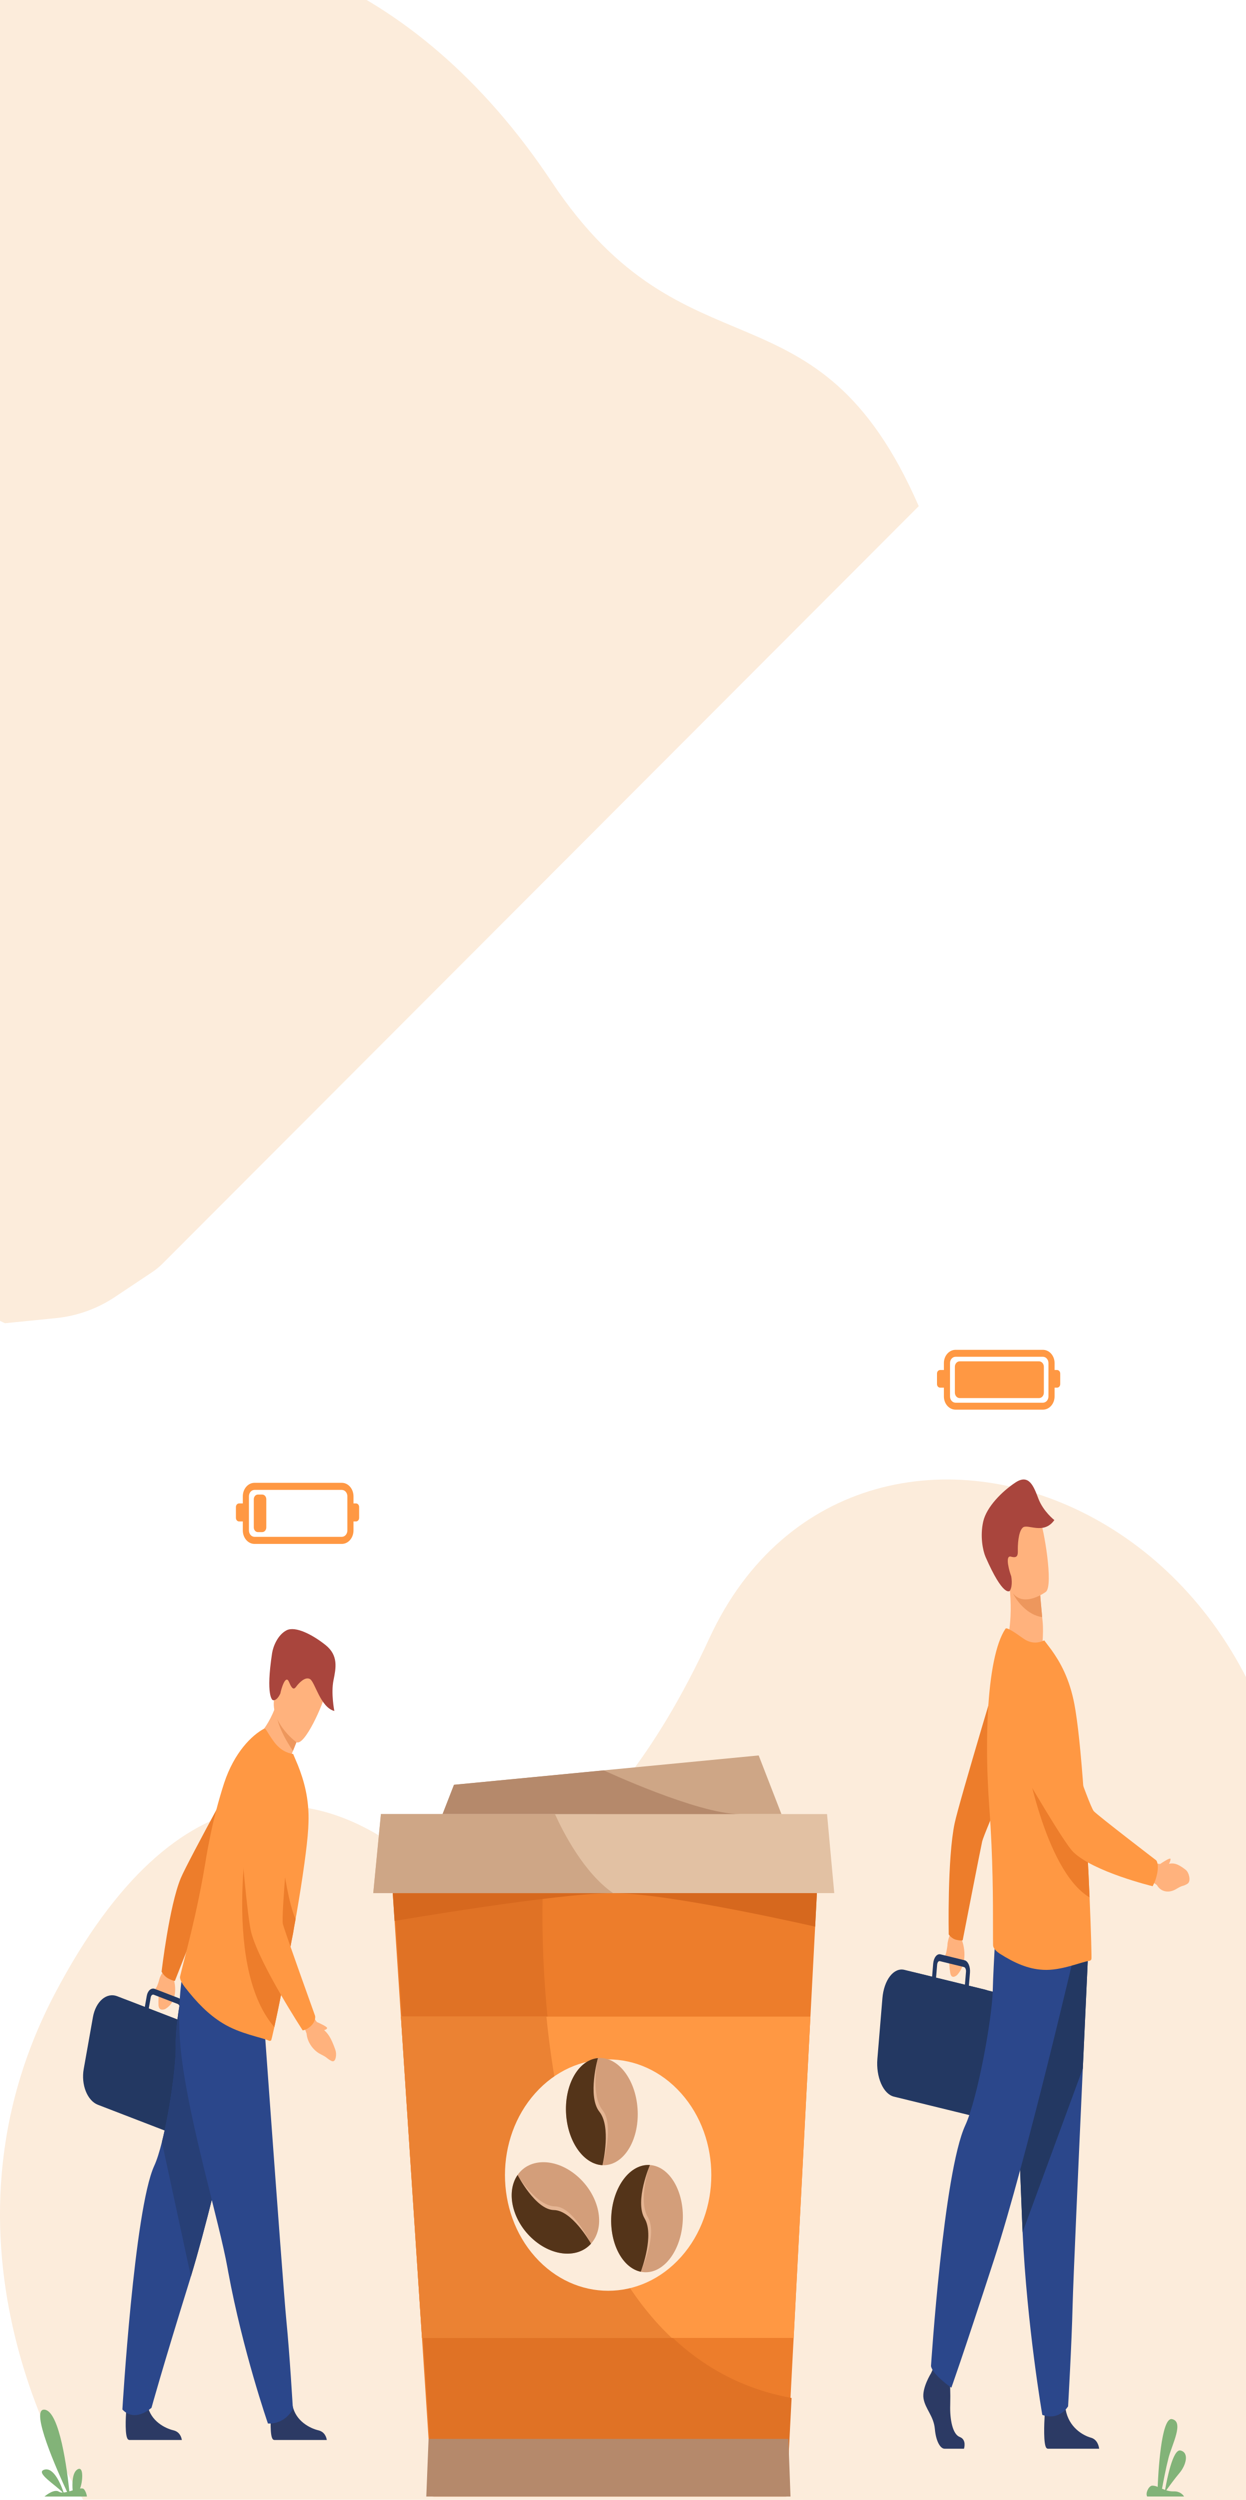 <svg width="375" height="752" viewBox="0 0 375 752" fill="none" xmlns="http://www.w3.org/2000/svg">
<g style="mix-blend-mode:luminosity">
<path d="M1.5 398.001C1.5 398.001 -58.85 371.69 -85.216 288.118C-108.61 213.968 -76.409 189.827 -35.646 190.071C-18.284 190.175 0.457 157.666 -26.41 85.138C-63.049 -13.769 82.288 -71.295 166.06 54.723C206.6 115.706 245.793 81.92 276.51 152.24L48.903 380.095C47.97 381.03 46.946 381.869 45.847 382.602L34.583 390.111C29.275 393.65 23.18 395.832 16.832 396.467L1.5 398.001Z" fill="#FCECDB"/>
</g>
<g style="mix-blend-mode:luminosity">
<path d="M25.02 751.846C25.02 751.846 -25.107 678.739 16.543 599.59C53.498 529.363 96.584 534.164 128.195 562.662C141.658 574.8 180.475 564.158 213.514 492.7C258.569 395.251 414.747 454.354 386.271 604.282C372.49 676.837 428.21 679.474 399.818 752L25.02 751.846Z" fill="#FCECDB"/>
</g>
<path d="M246.767 551.735L246.251 561.741L245.328 579.5L243.908 606.564L238.853 703.218L237.912 721.267L236.381 750.914H130.121L127.003 703.218L120.657 606.564L118.756 577.785L117.889 564.595L117.612 560.315L117.059 551.735H246.767Z" fill="#ED7D2B"/>
<path d="M238.24 721.267L236.709 750.915H130.448L127.33 703.218L120.984 606.564L117.94 560.314L163.452 566.786C163.452 566.786 155.667 706.216 238.24 721.267Z" fill="#E07225"/>
<path d="M243.902 606.562L238.862 703.21H126.997L122.962 641.686L120.66 606.562H243.902Z" fill="#FF9843"/>
<path d="M202.187 703.21H127.004L122.962 641.686L120.66 606.562H164.455C167.557 637.527 176.631 679.159 202.187 703.21Z" fill="#EB8233"/>
<path d="M204.986 678.828C217.113 665.237 217.113 643.202 204.986 629.612C192.86 616.021 173.198 616.021 161.071 629.612C148.944 643.202 148.944 665.237 161.071 678.828C173.198 692.418 192.86 692.418 204.986 678.828Z" fill="#FCECDB"/>
<path d="M173.775 654.565C180.058 660.039 182.19 668.743 178.537 674.01C178.332 674.306 178.11 674.587 177.873 674.852C173.977 679.237 166.474 678.796 160.548 673.633C154.265 668.159 152.133 659.451 155.784 654.187C159.436 648.922 167.492 649.091 173.775 654.565Z" fill="#D39E7A"/>
<path d="M177.873 674.852C173.977 679.237 166.783 678.352 160.856 673.188C154.573 667.714 152.327 659.816 155.979 654.551C155.979 654.551 161.48 663.54 167.047 663.633C172.356 663.72 177.39 674.006 177.873 674.852Z" fill="#E5B593"/>
<path d="M177.873 674.853C173.977 679.238 166.474 678.797 160.548 673.634C154.265 668.16 152.133 659.452 155.784 654.187C155.784 654.187 161.149 664.649 166.716 664.742C172.024 664.829 177.39 674.007 177.873 674.853Z" fill="#543419"/>
<path d="M205.483 668.049C204.999 676.952 199.792 683.838 193.852 683.433C193.518 683.411 193.185 683.365 192.856 683.295C187.427 682.167 183.516 674.979 183.972 666.581C184.456 657.679 189.665 650.79 195.604 651.196C201.545 651.601 205.967 659.147 205.483 668.049Z" fill="#D39E7A"/>
<path d="M192.857 683.296C187.427 682.168 184.018 675.014 184.474 666.616C184.958 657.714 189.507 651.177 195.446 651.582C195.446 651.582 191.932 661.746 195.007 666.948C197.941 671.907 193.207 682.372 192.857 683.296Z" fill="#E5B593"/>
<path d="M192.856 683.295C187.427 682.167 183.516 674.979 183.972 666.581C184.456 657.679 189.665 650.79 195.604 651.196C195.604 651.196 190.928 662.064 194.003 667.266C196.937 672.225 193.206 682.371 192.856 683.295Z" fill="#543419"/>
<path d="M191.873 634.132C192.529 643.02 188.253 650.669 182.321 651.219C181.987 651.25 181.652 651.258 181.318 651.241C175.801 650.994 171.014 644.505 170.395 636.12C169.74 627.232 174.018 619.58 179.948 619.031C185.879 618.482 191.218 625.243 191.873 634.132Z" fill="#D39E7A"/>
<path d="M181.318 651.243C175.801 650.995 171.515 644.46 170.897 636.076C170.241 627.187 173.911 619.989 179.84 619.44C179.84 619.44 177.658 630.061 181.364 634.718C184.899 639.157 181.547 650.272 181.318 651.243Z" fill="#E5B593"/>
<path d="M181.318 651.242C175.801 650.994 171.014 644.505 170.395 636.121C169.74 627.232 174.018 619.58 179.948 619.031C179.948 619.031 176.705 630.537 180.411 635.194C183.946 639.632 181.547 650.271 181.318 651.242Z" fill="#543419"/>
<path d="M237.912 750.907H128.299L128.987 733.573H237.277L237.912 750.907Z" fill="#B5896B"/>
<path d="M246.251 561.74L245.329 579.499C245.329 579.499 201.515 569.41 184.525 569.41C167.534 569.41 118.758 577.784 118.758 577.784L117.89 564.593L246.251 561.74Z" fill="#D6681E"/>
<path d="M251.083 569.412H112.337L114.643 545.636H248.907L251.083 569.412Z" fill="#E2C1A3"/>
<path d="M235.181 545.636H133.2L136.632 536.828L181.701 532.486L228.336 528L235.181 545.636Z" fill="#CEA686"/>
<path d="M222.581 545.636H133.201L136.633 536.829L181.702 532.487C181.702 532.487 209.981 545.636 222.581 545.636Z" fill="#B5896B"/>
<path d="M184.523 569.411H112.336L114.642 545.634H167.016C169.525 551.176 175.797 563.374 184.523 569.411Z" fill="#CEA686"/>
<path d="M289.185 579.946L289.522 583.619C289.522 583.619 291.935 589.717 288.059 594.043C288.059 594.043 286.366 595.636 285.99 593.415C285.613 591.193 285.963 591.98 285.388 588.862C284.813 585.744 285.208 582.578 286.414 581.26L287.249 579.028L289.185 579.946Z" fill="#FFB27D"/>
<path d="M287.787 583.45C289.505 583.839 289.744 583.556 289.744 583.556C289.744 583.556 295.036 556.385 295.597 553.874C296.159 551.362 309.449 520.937 309.449 520.937L302.562 495.922C302.562 495.922 288.659 542 287.31 548.412C285.079 559.006 285.532 581.853 285.532 581.853C286.192 582.708 286.968 583.258 287.787 583.45Z" fill="#ED7D2B"/>
<path d="M285.3 583.952C285.3 583.952 284.983 586.913 284.617 587.788C284.25 588.664 283.896 589.436 284.22 589.86C284.544 590.283 285.889 587.982 285.94 587.51C285.991 587.038 285.3 583.952 285.3 583.952Z" fill="#FFB27D"/>
<path d="M272.211 631.161L296.525 637.11C298.05 637.476 299.597 636.79 300.829 635.203C302.06 633.616 302.876 631.256 303.098 628.64L304.599 610.548C304.812 607.93 304.413 605.273 303.488 603.158C302.564 601.043 301.19 599.643 299.666 599.262L275.352 593.313C273.827 592.948 272.279 593.634 271.048 595.221C269.816 596.808 269 599.167 268.779 601.784L267.277 619.875C267.064 622.494 267.464 625.151 268.388 627.265C269.313 629.38 270.687 630.781 272.211 631.161Z" fill="#233862"/>
<path d="M269.008 630.619L293.279 636.557C294.81 636.924 296.363 636.236 297.599 634.643C298.835 633.05 299.654 630.681 299.876 628.055L301.395 609.754C301.609 607.126 301.208 604.459 300.28 602.336C299.352 600.213 297.973 598.808 296.443 598.426L291.603 597.242L291.926 593.34C291.997 592.472 291.865 591.591 291.559 590.89C291.253 590.19 290.797 589.726 290.292 589.601L283.03 587.824C282.525 587.701 282.012 587.928 281.603 588.454C281.195 588.98 280.925 589.763 280.853 590.63L280.529 594.532L272.172 592.488C270.642 592.121 269.088 592.809 267.852 594.402C266.616 595.995 265.797 598.364 265.575 600.99L264.056 619.29C263.842 621.919 264.243 624.586 265.171 626.708C266.099 628.831 267.478 630.237 269.008 630.619ZM290.407 596.948L281.723 594.824L282.046 590.921C282.068 590.661 282.138 590.419 282.245 590.231C282.353 590.043 282.492 589.919 282.644 589.877C282.715 589.858 282.787 589.856 282.859 589.874L290.121 591.651C290.309 591.697 290.479 591.87 290.594 592.132C290.708 592.393 290.757 592.722 290.731 593.046L290.407 596.948Z" fill="#233862"/>
<path d="M302.756 494.824C302.756 494.824 308.189 502.538 313.48 496.952C313.48 496.952 314.167 491.485 313.788 487.731C313.742 487.269 313.698 486.821 313.656 486.395C313.24 482.163 313.073 479.768 313.073 479.768H313.067C312.788 479.663 303.715 476.343 303.774 476.835C305.126 488.209 302.756 494.824 302.756 494.824Z" fill="#FFB27D"/>
<path d="M304.909 479.291C305.997 481.628 309.327 485.828 313.655 486.392C313.239 482.16 313.071 479.766 313.071 479.766H313.065C312.82 479.73 304.586 478.603 304.909 479.291Z" fill="#ED975D"/>
<path d="M314.794 478.777C314.794 478.777 305.703 485.57 303.326 475.784C300.949 465.998 298.175 460.285 303.879 455.534C309.583 450.784 311.625 453.705 312.881 456.641C314.137 459.577 317.098 476.758 314.794 478.777Z" fill="#FFB27D"/>
<path d="M303.944 478.46C303.829 478.643 301.9 480.358 296.631 468.328C295.804 466.44 294.914 462.074 295.911 457.66C296.907 453.246 301.597 448.56 305.625 445.901C309.653 443.242 311.08 446.96 312.491 450.704C313.972 454.634 317.32 457.207 317.32 457.207C314.087 461.778 309.233 458.194 307.818 459.473C306.403 460.752 306.302 464.979 306.327 466.316C306.352 467.653 306.294 468.789 304.283 468.214C302.272 467.64 303.915 473.073 304.334 474.079C304.334 474.08 304.901 476.932 303.944 478.46Z" fill="#A9453D"/>
<path d="M290.123 736.526H284.279C283.054 736.526 281.693 734.42 281.352 730.564C281.012 726.709 278.493 724.602 277.948 721.446C277.403 718.289 280.195 713.846 280.195 713.846L280.662 712.816L281.148 711.743L285.777 713.612C285.777 713.612 285.891 715.504 285.963 717.915C286.023 719.752 286.029 721.594 285.981 723.432C285.845 727.642 286.668 732.173 288.846 732.992C291.023 733.811 290.123 736.526 290.123 736.526Z" fill="#2C3A64"/>
<path d="M330.808 736.526H315.317C315.204 736.495 315.094 736.44 314.988 736.363C313.954 735.473 314.278 728.674 314.402 726.574C314.426 726.185 314.443 725.957 314.443 725.957C314.443 725.957 319.89 718.476 320.64 724.205C320.664 724.383 320.691 724.558 320.72 724.731V724.734C321.666 730.093 325.892 732.527 328.334 733.206C330.201 733.727 330.684 735.594 330.808 736.526Z" fill="#2C3A64"/>
<path d="M327.686 583.145C327.686 583.145 326.859 600.866 325.886 622.169C324.564 651.106 322.975 686.65 322.818 693.384C322.546 705.077 321.456 723.78 321.456 723.78C321.456 723.78 318.87 728.224 313.694 726.351C313.694 726.351 309.081 699.652 307.764 671.401C307.744 670.938 307.723 670.473 307.703 670.005C306.477 641.247 304.571 580.688 304.571 580.688L327.686 583.145Z" fill="#2B478B"/>
<path d="M327.686 583.145C327.686 583.145 326.859 600.867 325.886 622.169L307.764 671.401C307.744 670.938 307.723 670.473 307.703 670.005C306.477 641.247 304.571 580.688 304.571 580.688L327.686 583.145Z" fill="#233862"/>
<path d="M323.907 585.252C323.907 585.252 308.996 649.431 299.192 679.593C289.387 709.756 286.323 718.172 286.323 718.172C286.323 718.172 280.706 714.313 280.195 711.684C280.195 711.684 283.945 653.456 290.511 639.261C294.221 631.241 298.579 607.172 298.783 598.754C298.987 590.336 300.111 573.678 300.111 573.678L323.907 585.252Z" fill="#2B478B"/>
<path d="M328.469 589.315C328.31 589.592 328.098 589.758 327.872 589.783C325.688 589.991 319.404 592.806 313.981 592.485C309.411 592.262 305.299 590.422 300.853 587.597C300.262 587.223 298.895 586.169 298.88 585.065C298.852 583.86 298.852 582.102 298.854 579.891C298.86 572.209 298.873 558.989 297.757 543.868C297.552 541.053 297.393 538.257 297.278 535.495C296.977 528.713 296.991 521.901 297.322 515.123C297.941 503.507 299.676 494.218 302.622 489.877C303.01 489.33 305.595 491.139 307.973 492.822C310.168 494.372 312.303 494.325 314.282 493.397L316.411 496.21C319.009 499.824 321.896 504.812 323.378 512.723C323.488 513.308 323.595 513.93 323.701 514.597C324.223 517.844 324.707 522.011 325.152 526.707C325.667 532.124 326.125 538.251 326.531 544.492C326.553 544.863 326.577 545.235 326.601 545.606C326.716 547.411 326.828 549.223 326.936 551.025C327.059 553.082 327.174 555.123 327.28 557.149C327.359 558.668 327.432 560.175 327.499 561.656L327.506 561.855C327.557 562.403 327.581 563.003 327.601 563.554C327.718 566.036 327.826 568.426 327.924 570.688C328.379 581.394 328.582 589.135 328.469 589.315Z" fill="#FF9843"/>
<path d="M327.922 570.692C314.149 562.558 308.327 526.963 308.327 526.963L326.934 551.03C327.057 553.087 327.172 555.128 327.278 557.154C327.357 558.673 327.43 560.18 327.496 561.661L327.504 561.86C327.555 562.408 327.579 563.008 327.599 563.559C327.717 566.042 327.825 568.431 327.922 570.692Z" fill="#ED7D2B"/>
<path d="M349.144 560.659C350.103 560.013 352.264 558.614 352.291 559.139C352.31 559.518 352.127 560.069 351.817 560.593C353.039 560.346 354.243 560.352 356.806 562.37C357.062 562.566 357.292 562.848 357.483 563.201C357.673 563.554 357.82 563.969 357.915 564.422C358.084 565.27 358.056 566.229 357.266 566.673C355.685 567.561 356.208 566.851 353.996 568.182C351.785 569.513 349.373 569.075 348.191 566.99L346.396 565.667L346.918 560.282C346.918 560.282 348.016 560.514 349.144 560.659Z" fill="#FFB27D"/>
<path d="M348.273 563.47C348.835 560.455 347.982 559.556 347.982 559.556C347.982 559.556 330.631 546.269 329.207 544.786C327.782 543.303 317.947 514.178 317.947 514.178C317.947 514.178 314.286 502.254 309.835 502.675C305.967 503.041 303.872 507.27 302.738 511.661C302.082 514.224 301.892 517.067 302.191 519.819C302.49 522.57 303.265 525.103 304.415 527.088C309.681 536.219 320.251 554.294 322.963 556.992C328.998 563.001 346.898 567.339 346.898 567.339C347.523 566.247 347.994 564.924 348.273 563.47Z" fill="#FF9843"/>
<path d="M52.512 592.527L52.409 595.781C52.409 595.781 54.091 601.747 49.697 604.285C49.697 604.285 47.812 605.139 47.701 603.118C47.591 601.097 47.846 601.879 47.645 599.028C47.443 596.178 48.219 593.579 49.583 592.814L50.686 591.151L52.512 592.527Z" fill="#FFB27D"/>
<path d="M50.697 595.113C52.369 595.968 52.642 595.797 52.642 595.797C52.642 595.797 61.193 574.079 62.055 572.093C62.918 570.108 79.861 548.021 79.861 548.021L75.968 524.461C75.968 524.461 56.536 559.798 54.418 564.892C50.917 573.309 48.631 593.058 48.631 593.058C49.189 593.992 49.9 594.7 50.697 595.113Z" fill="#ED7D2B"/>
<path d="M48.147 594.789C48.147 594.789 47.475 597.235 47.004 597.876C46.532 598.516 46.086 599.072 46.358 599.534C46.631 599.996 48.253 598.428 48.361 598.039C48.468 597.649 48.147 594.789 48.147 594.789Z" fill="#FFB27D"/>
<path d="M32.659 634.09L56.926 643.444C58.449 644.024 60.065 643.693 61.423 642.522C62.78 641.352 63.768 639.438 64.171 637.198L66.922 621.705C67.315 619.462 67.091 617.08 66.296 615.08C65.502 613.08 64.202 611.625 62.682 611.032L38.415 601.678C36.892 601.098 35.276 601.429 33.918 602.6C32.561 603.77 31.573 605.684 31.17 607.924L28.419 623.417C28.025 625.661 28.25 628.042 29.045 630.042C29.839 632.042 31.139 633.497 32.659 634.09Z" fill="#233862"/>
<path d="M29.445 633.068L53.669 642.405C55.198 642.988 56.821 642.655 58.183 641.48C59.546 640.306 60.538 638.384 60.941 636.136L63.725 620.463C64.12 618.212 63.895 615.821 63.097 613.814C62.3 611.806 60.995 610.345 59.469 609.75L54.638 607.888L55.231 604.547C55.362 603.803 55.288 603.014 55.025 602.351C54.761 601.689 54.331 601.207 53.827 601.011L46.579 598.217C46.074 598.024 45.538 598.133 45.088 598.521C44.638 598.909 44.311 599.543 44.179 600.286L43.585 603.628L35.245 600.413C33.717 599.831 32.094 600.163 30.731 601.338C29.369 602.513 28.377 604.434 27.973 606.683L25.19 622.355C24.795 624.607 25.02 626.998 25.818 629.005C26.615 631.012 27.919 632.473 29.445 633.068ZM53.446 607.429L44.778 604.088L45.371 600.746C45.42 600.469 45.542 600.232 45.71 600.087C45.878 599.942 46.078 599.902 46.267 599.974L53.515 602.768C53.703 602.841 53.864 603.021 53.962 603.268C54.06 603.515 54.088 603.81 54.039 604.088L53.446 607.429Z" fill="#233862"/>
<path d="M54.731 733.904H38.91C38.794 733.876 38.681 733.828 38.574 733.76C37.517 732.981 37.848 727.023 37.975 725.182C37.999 724.841 38.017 724.641 38.017 724.641C38.017 724.641 43.58 718.086 44.346 723.106C44.37 723.262 44.398 723.416 44.428 723.567V723.57C45.394 728.266 49.711 730.399 52.205 730.994C54.11 731.449 54.604 733.085 54.731 733.904Z" fill="#2C3A64"/>
<path d="M77.833 600.253C77.833 600.253 65.972 656.826 57.454 684.706C57.352 685.019 57.27 685.336 57.168 685.651C48.613 713.167 45.603 724.203 45.603 724.203C45.603 724.203 40.676 728.83 36.834 724.725C36.834 724.725 40.39 664.663 46.403 651.471C47.209 649.737 47.985 647.222 48.73 644.284C51.157 634.692 53.046 620.72 52.897 615.084C52.702 607.708 55.893 593.004 55.893 593.004L77.833 600.253Z" fill="#2B478B"/>
<path d="M77.832 600.254C77.832 600.254 65.971 656.827 57.453 684.707C54.9 672.896 51.185 655.722 48.728 644.284C51.156 634.692 53.045 620.72 52.896 615.084C52.701 607.708 55.799 593.811 55.799 593.811L77.832 600.254Z" fill="#273F76"/>
<path d="M89.54 523.24C89.54 523.24 89.047 524.413 88.174 526.62C87.966 527.123 87.757 527.681 87.511 528.296C87.397 528.631 87.264 528.994 87.132 529.33C86.013 532.262 83.415 535.335 83.415 535.335C77.139 534.106 75.717 523.715 75.717 523.715C75.717 523.715 80.078 521.453 83.264 512.43H83.282C83.586 512.43 88.743 521.787 89.445 523.1L89.54 523.24Z" fill="#FFB27D"/>
<path d="M89.54 523.24C89.54 523.24 89.047 524.413 88.175 526.62C85.141 522.29 83.226 517.737 83.245 515.195C83.246 515.181 83.25 515.167 83.257 515.157C83.264 515.146 83.273 515.14 83.283 515.139C83.719 515.139 88.668 522.039 89.445 523.1L89.54 523.24Z" fill="#ED975D"/>
<path d="M89.179 523.991C89.179 523.991 80.082 517.436 82.941 509.154C85.8 500.871 86.55 494.448 92.479 498.282C98.407 502.117 98.436 506.116 97.939 509.223C97.441 512.329 91.619 525.483 89.179 523.991Z" fill="#FFB27D"/>
<path d="M82.139 511.383C81.981 511.356 79.927 510.119 81.886 497.249C82.194 495.228 83.582 491.729 86.241 490.363C88.899 488.998 94.128 491.707 97.999 494.811C101.87 497.914 101.132 501.662 100.37 505.405C99.57 509.334 100.623 514.632 100.623 514.632C96.412 513.526 94.822 505.929 93.305 505.034C91.789 504.139 89.808 506.427 89.219 507.214C88.63 508.002 88.076 508.58 87.005 505.951C85.934 503.322 84.561 508.29 84.383 509.341C84.382 509.341 83.465 511.61 82.139 511.383Z" fill="#A9453D"/>
<path d="M98.358 733.904H82.535C82.42 733.876 82.307 733.828 82.199 733.76C81.143 732.981 81.474 727.023 81.601 725.182C81.625 724.841 81.642 724.641 81.642 724.641C81.642 724.641 87.206 718.086 87.972 723.106C87.996 723.262 88.024 723.416 88.053 723.567V723.57C89.019 728.266 93.336 730.399 95.83 730.994C97.736 731.449 98.231 733.085 98.358 733.904Z" fill="#2C3A64"/>
<path d="M79.002 601.721C79.002 601.721 80.113 617.215 81.47 635.834C83.313 661.125 85.611 692.183 86.19 698.026C87.198 708.173 88.152 724.585 88.152 724.585C88.152 724.585 86.042 729.129 80.641 728.95C80.641 728.95 73.087 707.23 68.67 683.262C68.599 682.869 68.527 682.473 68.456 682.076C65.963 668.173 57.261 639.656 54.656 618.754C52.684 602.926 55.345 591.551 55.345 591.551L79.002 601.721Z" fill="#2B478B"/>
<path d="M92.841 548.242C92.822 548.774 92.803 549.36 92.765 549.974C92.595 552.88 92.158 556.567 91.59 560.673C90.945 565.366 90.111 570.617 89.182 575.98C89.103 576.287 89.045 576.606 89.011 576.93C88.992 577.014 88.992 577.069 88.973 577.154C88.708 578.578 88.423 580.088 88.196 581.539C87.835 583.299 87.513 585.003 87.21 586.736C87.153 587.015 87.096 587.322 87.039 587.601C86.982 587.965 86.906 588.328 86.831 588.691C86.717 589.334 86.584 589.948 86.47 590.535L86.433 590.73C86.362 591.212 86.273 591.688 86.167 592.155C85.75 594.222 85.371 596.261 84.953 598.188C84.005 602.937 83.171 606.987 82.564 609.725C82.014 612.239 81.654 613.692 81.579 613.72C81.473 613.797 81.359 613.842 81.241 613.852C81.124 613.862 81.006 613.836 80.896 613.776C78.772 612.798 72.193 611.737 67.073 608.579C62.75 605.954 59.204 602.294 55.546 597.574C55.09 596.96 53.991 595.395 54.199 594.501C54.427 593.496 54.807 592.015 55.261 590.228C55.602 588.942 55.963 587.49 56.38 585.842C57.764 580.367 59.528 572.965 61.082 564.417C61.329 563.02 61.575 561.596 61.822 560.143C62.201 557.713 62.656 555.283 63.13 552.965C64.271 547.256 65.717 541.69 67.453 536.317C70.487 527.126 75.758 521.93 79.493 519.947C80.005 519.696 80.403 521.092 82.337 523.719C84.101 526.176 86.148 527.266 88.234 527.573L89.675 530.98C91.4 535.336 93.107 540.951 92.841 548.242Z" fill="#FF9843"/>
<path d="M86.834 588.695C86.713 589.319 86.592 589.944 86.471 590.539L86.431 590.717C86.362 591.199 86.275 591.676 86.168 592.143C85.745 594.224 85.362 596.245 84.958 598.177C84.01 602.932 83.163 606.974 82.557 609.709C66.014 590.538 75.718 543.162 75.718 543.162L86.834 588.695Z" fill="#ED7D2B"/>
<path d="M88.972 577.152C88.707 578.577 88.423 580.086 88.195 581.538C87.835 583.298 87.512 585.002 87.209 586.734C87.152 587.014 87.095 587.321 87.038 587.6L82.621 584.89L85.332 561.733C85.332 561.733 86.944 573.132 88.972 577.152Z" fill="#ED7D2B"/>
<path d="M95.364 608.182C96.371 608.624 98.623 609.662 98.453 610.05C98.33 610.329 97.98 610.54 97.539 610.614C98.613 611.576 99.579 612.697 100.901 616.466C101.035 616.838 101.117 617.247 101.141 617.667C101.165 618.087 101.131 618.51 101.041 618.91C100.867 619.653 100.493 620.289 99.694 619.862C98.096 619.009 98.778 619.004 96.511 617.873C94.244 616.742 92.464 614.203 92.277 611.67L91.318 609.092L93.711 605.86C93.711 605.86 94.51 607.036 95.364 608.182Z" fill="#FFB27D"/>
<path d="M93.634 609.314C95.19 607.754 94.835 606.344 94.835 606.344C94.835 606.344 85.746 581.087 85.144 578.743C84.541 576.398 87.304 547.177 87.304 547.177C87.304 547.177 88.729 535.552 84.994 531.717C81.748 528.383 78.513 529.36 75.991 531.34C74.524 532.501 73.329 534.287 72.562 536.463C71.794 538.64 71.489 541.107 71.687 543.543C72.576 554.727 74.455 577.003 75.647 581.38C78.301 591.122 91.111 610.711 91.111 610.711C92.013 610.537 92.877 610.059 93.634 609.314Z" fill="#FF9843"/>
<path d="M107.148 452.2H106.391V450.062C106.39 448.985 106.02 447.953 105.361 447.191C104.703 446.43 103.811 446.002 102.88 446H76.587C75.656 446.002 74.763 446.43 74.105 447.191C73.447 447.953 73.077 448.985 73.076 450.062V452.201C73.07 452.201 73.064 452.2 73.058 452.2H71.939C71.69 452.201 71.452 452.316 71.276 452.52C71.1 452.723 71 453 70.999 453.288V456.538C71 456.826 71.1 457.102 71.276 457.305C71.452 457.509 71.69 457.624 71.939 457.625H73.058C73.064 457.625 73.069 457.625 73.075 457.624V460.321C73.076 461.398 73.446 462.431 74.105 463.192C74.763 463.954 75.656 464.382 76.587 464.383H102.88C103.811 464.382 104.703 463.954 105.361 463.192C106.02 462.431 106.39 461.398 106.391 460.321V457.624H107.148C107.397 457.623 107.636 457.508 107.812 457.304C107.988 457.101 108.087 456.825 108.088 456.537V453.288C108.087 453 107.988 452.723 107.812 452.52C107.636 452.316 107.397 452.201 107.148 452.2ZM104.546 460.321C104.545 460.832 104.37 461.322 104.057 461.684C103.745 462.045 103.321 462.248 102.88 462.249H76.587C76.145 462.248 75.721 462.045 75.409 461.684C75.097 461.322 74.921 460.832 74.92 460.321V450.063C74.921 449.552 75.096 449.062 75.409 448.7C75.721 448.339 76.145 448.135 76.587 448.135H102.88C103.321 448.135 103.745 448.339 104.057 448.7C104.37 449.061 104.545 449.551 104.546 450.062V460.321Z" fill="#FF9843"/>
<path d="M78.921 449.534H77.606C76.929 449.534 76.38 450.169 76.38 450.952V459.41C76.38 460.193 76.929 460.828 77.606 460.828H78.921C79.598 460.828 80.147 460.193 80.147 459.41V450.952C80.147 450.169 79.598 449.534 78.921 449.534Z" fill="#FF9843"/>
<path d="M318.148 412.071H317.391V409.978C317.39 408.923 317.019 407.912 316.361 407.167C315.703 406.421 314.81 406.002 313.88 406H287.586C286.655 406.002 285.763 406.421 285.104 407.167C284.446 407.912 284.076 408.923 284.075 409.978V412.072C284.069 412.072 284.063 412.071 284.057 412.071H282.939C282.69 412.072 282.452 412.185 282.276 412.384C282.099 412.584 282 412.854 282 413.136V416.318C282 416.6 282.099 416.871 282.276 417.07C282.452 417.269 282.69 417.382 282.939 417.383H284.057C284.063 417.383 284.069 417.383 284.075 417.382V420.023C284.076 421.078 284.446 422.089 285.104 422.834C285.762 423.58 286.655 423.999 287.586 424H313.88C314.81 423.999 315.703 423.58 316.361 422.834C317.019 422.089 317.389 421.078 317.391 420.023V417.382H318.148C318.397 417.381 318.636 417.268 318.812 417.069C318.988 416.87 319.087 416.599 319.088 416.317V413.136C319.087 412.854 318.988 412.584 318.812 412.384C318.636 412.185 318.397 412.072 318.148 412.071ZM315.546 420.023C315.545 420.524 315.37 421.003 315.057 421.357C314.745 421.711 314.321 421.91 313.88 421.911H287.586C287.144 421.91 286.721 421.711 286.408 421.357C286.096 421.003 285.92 420.524 285.92 420.023V409.978C285.92 409.478 286.096 408.998 286.408 408.644C286.721 408.29 287.144 408.091 287.586 408.091H313.88C314.321 408.091 314.745 408.29 315.057 408.644C315.37 408.998 315.545 409.478 315.546 409.978V420.023Z" fill="#FF9843"/>
<path d="M288.828 409.461H312.715C313.099 409.461 313.468 409.634 313.739 409.941C314.011 410.249 314.163 410.666 314.163 411.101V418.879C314.163 419.314 314.011 419.731 313.739 420.039C313.468 420.346 313.099 420.519 312.715 420.519H288.828C288.444 420.519 288.076 420.346 287.804 420.039C287.533 419.731 287.38 419.314 287.38 418.879V411.101C287.38 410.666 287.533 410.249 287.804 409.941C288.076 409.634 288.444 409.461 288.828 409.461Z" fill="#FF9843"/>
<path d="M356.367 750.903H345.26C344.665 749.948 345.672 747.781 346.724 747.636C347.296 747.62 347.866 747.748 348.42 748.015C348.572 744.178 349.445 726.93 352.735 727.624C356.433 728.4 352.735 735.22 351.689 739.258C350.914 742.249 350.097 746.537 349.724 748.561C350.024 748.685 350.335 748.805 350.653 748.915C351.143 746.07 352.967 736.501 355.287 737.059C358.01 737.711 356.916 741.549 354.985 743.825C353.569 745.501 351.83 747.88 351.003 749.031C351.721 749.267 352.448 749.377 353.176 749.36C355.078 749.272 356.007 750.332 356.367 750.903Z" fill="#82B378"/>
<path d="M19.15 749.697C18.437 747.579 16.29 742.08 13.429 742.807C10.313 743.6 16.871 747.484 18.879 749.713C18.504 749.75 18.128 749.667 17.768 749.467C16.426 748.563 14.127 750.297 13.392 750.906H26.171C26.025 749.977 25.698 749.188 25.257 748.697C25.047 748.455 24.625 748.421 24.081 748.499C24.841 746.806 25.369 741.398 23.253 742.788C21.708 743.805 21.712 747.109 21.864 749.064C21.535 749.162 21.202 749.26 20.872 749.35C20.236 743.221 17.986 725.26 13.425 724.781C8.801 724.296 17.346 743.409 20.19 749.521C19.826 749.606 19.476 749.668 19.15 749.697Z" fill="#82B378"/>
</svg>
